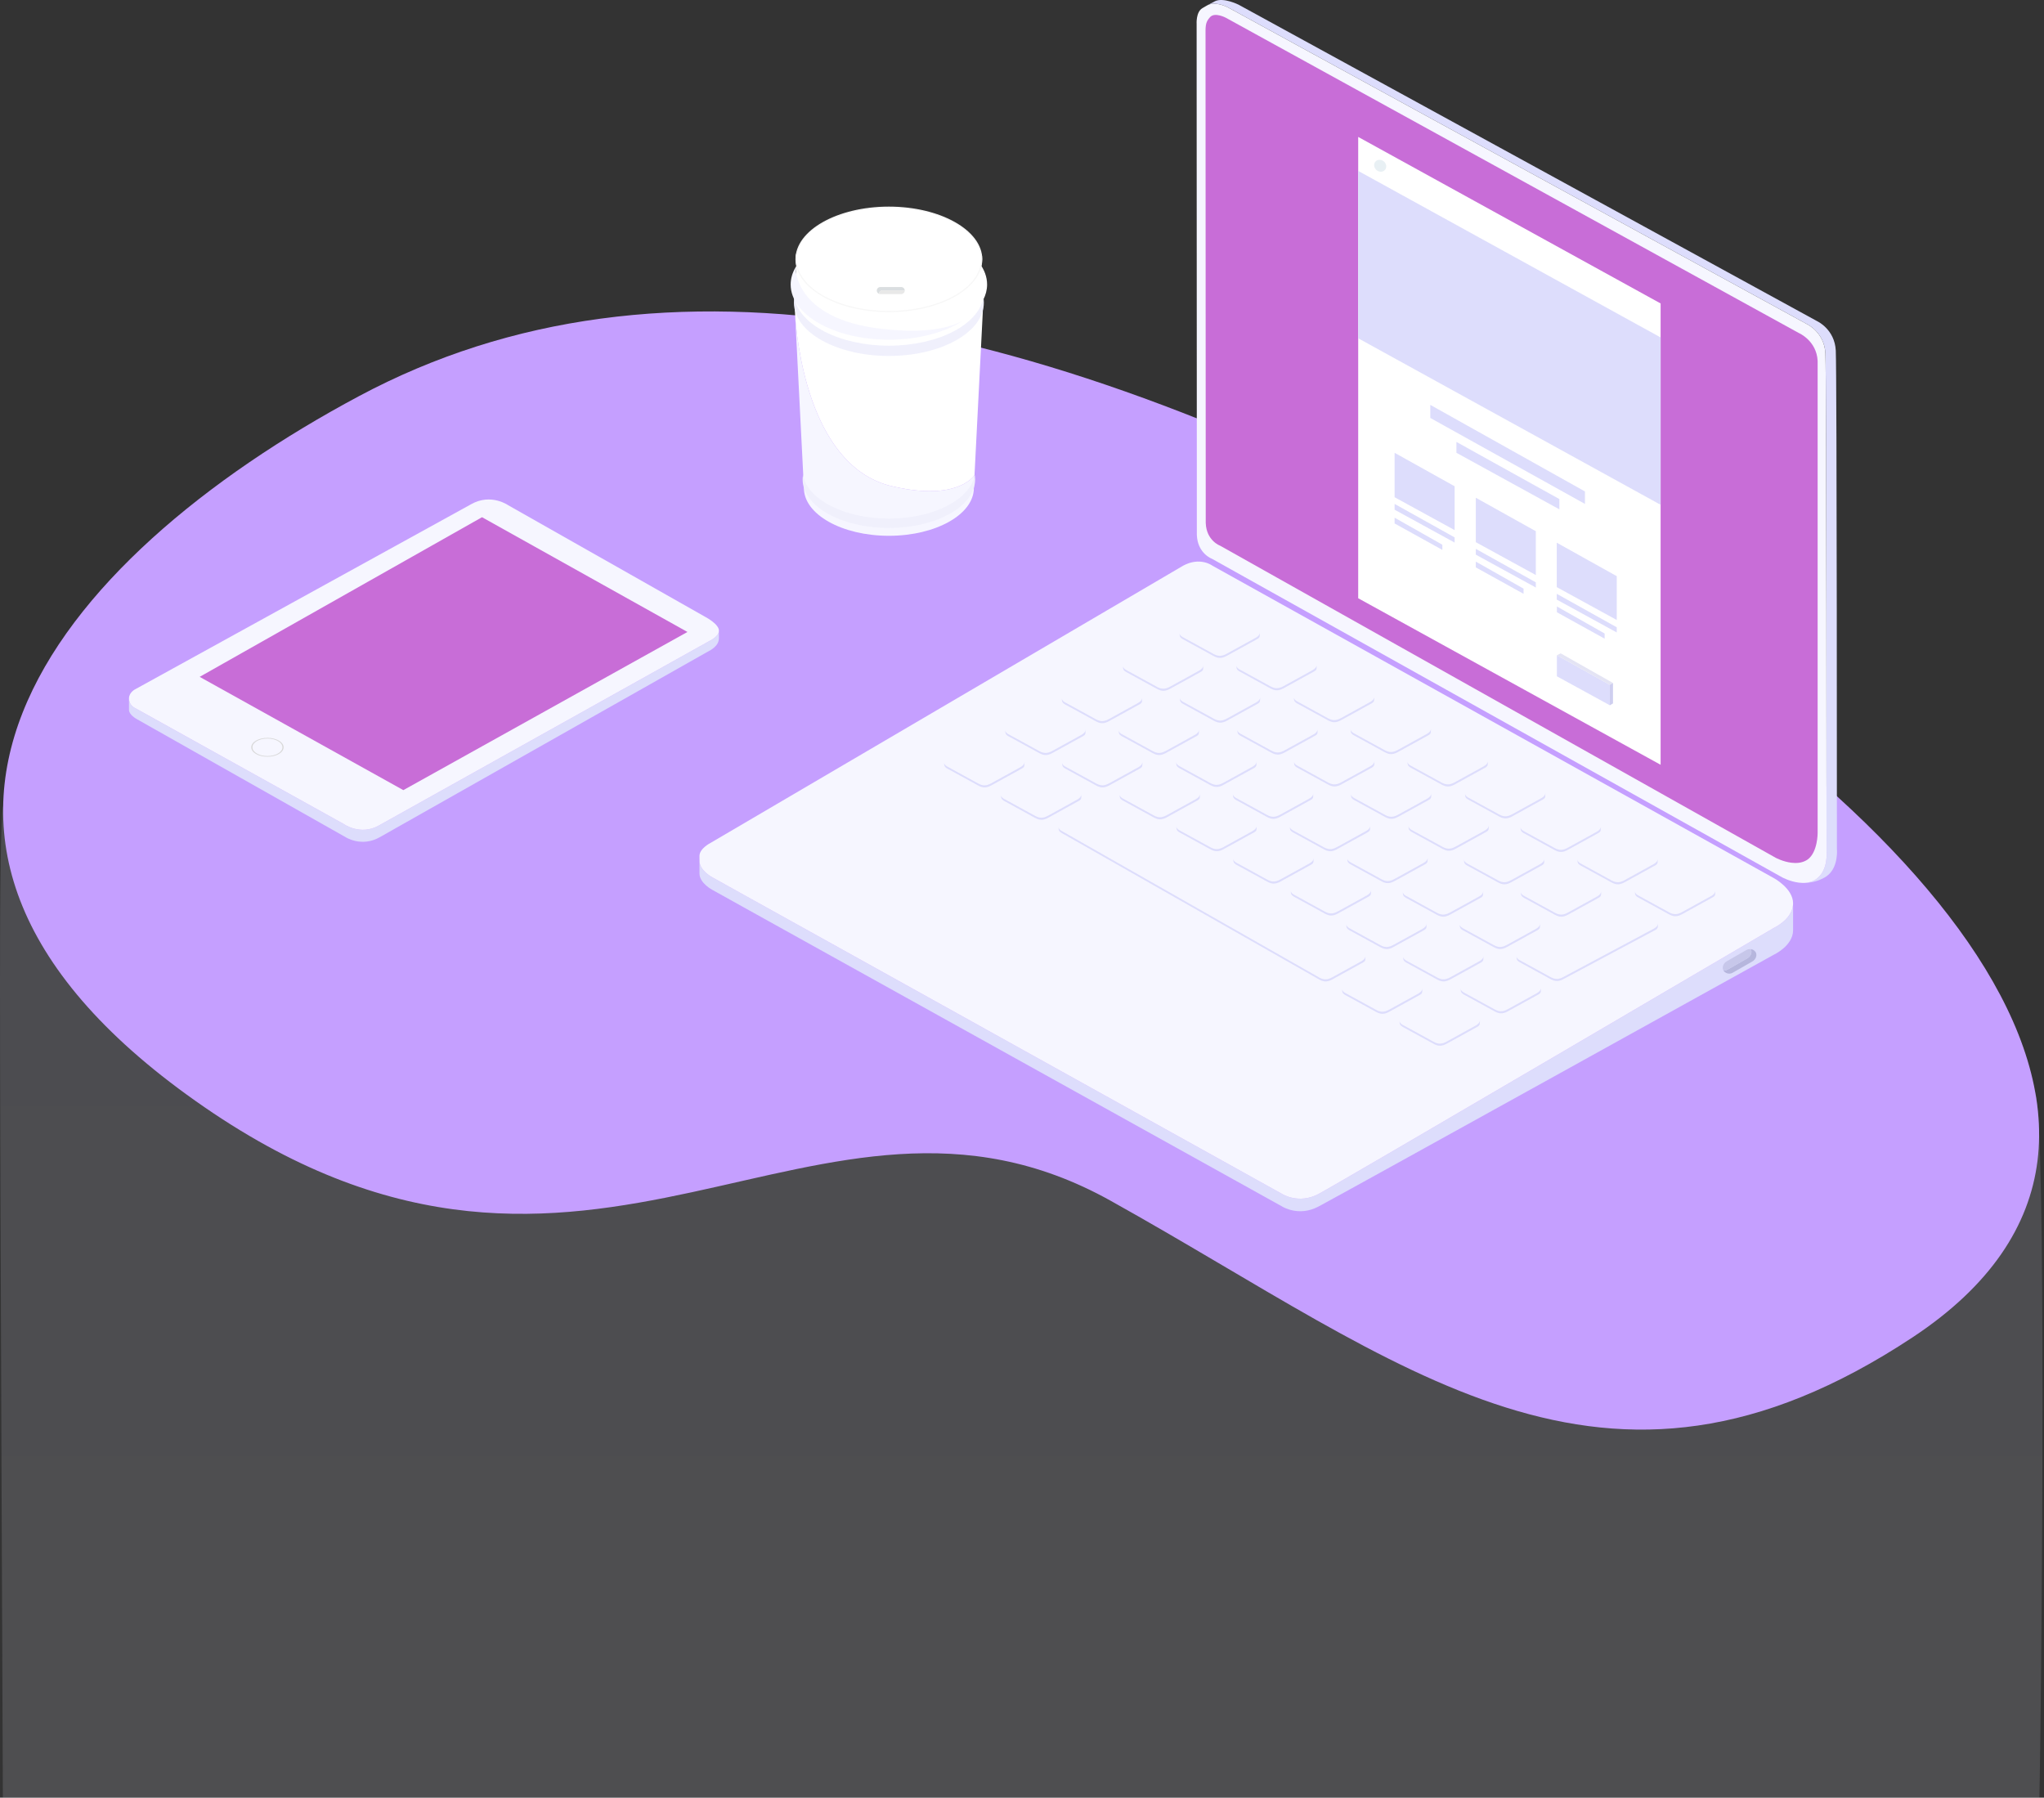 <svg width="705" height="620" xmlns="http://www.w3.org/2000/svg">
 <rect width="100%" height="100%" fill="#333333" stroke="none"/>
 <defs>
  <linearGradient y2="0" x2="0.95" y1="0.9" x1="0.95" id="paint0_linear">
   <stop stop-color="white"/>
   <stop stop-color="#DDDDFF" offset="1"/>
  </linearGradient>
 </defs>
 <g>
  <title>Layer 1</title>
  <path id="svg_1" fill="url(#paint0_linear)" d="m1.075,278.095c-0.796,2.681 -1.068,27.695 -1.075,60.465l0,2.591c0.014,67.459 1.097,294.299 1.076,299.918c-0.127,33.347 19.712,68.353 69.48,102.585c72.924,50.163 127.043,30.372 179.536,18.447c43.621,-9.908 84.737,-19.817 130.908,5.899c101.734,56.664 171.729,-3.169 278.732,-73.926c28.455,-18.817 41.879,-41.079 43.434,-65.137c0.406,-6.265 1.307,-79.435 1.315,-145.36l0,-1.881c-0.006,-52.141 -0.582,-99.289 -2.417,-104.528c-20.366,-58.141 -99.462,-48.075 -190.809,-97.041c-98.309,-52.698 -187.225,-83.17 -266.122,-83.165c-43.502,0.002 -83.969,9.268 -121.262,29.183c-55.905,29.853 -109.059,5.706 -122.796,51.95z" clip-rule="evenodd" fill-rule="evenodd" opacity="0.14"/>
  <path id="svg_2" fill="#C59FFF" d="m659.732,461.199c-107.002,70.757 -174.995,9.558 -276.729,-47.106c-101.734,-56.664 -178.924,59.634 -312.448,-32.213c-133.525,-91.847 -51.612,-189.252 53.316,-245.284c104.928,-56.033 234.87,-27.772 387.384,53.982c149.933,80.369 255.48,199.864 148.477,270.621z" clip-rule="evenodd" fill-rule="evenodd"/>
  <path id="svg_3" fill="#DDDDFC" d="m241.283,297.197c0.202,3.188 4.452,5.413 4.452,5.413l196.579,109.224c0,0 5.62,3.56 12.39,0c7.27,-3.821 157.111,-91.8 157.111,-91.8c0,0 6.18,-2.837 6.616,-7.906c0.012,0.217 0.026,0.433 0.026,0.665l0,8.01c0,5.421 -6.642,8.467 -6.642,8.467c0,0 -149.841,83.067 -157.111,86.889c-6.77,3.56 -12.39,0 -12.39,0l-196.579,-109.224c0,0 -4.471,-2.332 -4.471,-5.645l0,-3.085c0.004,-0.078 0.007,-0.94 0.012,-1.551c0.003,0.29 0.006,0.517 0.007,0.543z" clip-rule="evenodd" fill-rule="evenodd"/>
  <path id="svg_4" fill="#F6F6FF" d="m245.096,290.705l162.986,-95.604c5.876,-3.191 10.091,0 10.091,0l193.642,107.752c0,0 6.641,3.558 6.641,8.713c0,0.191 -0.01,0.377 -0.026,0.562c-0.435,5.068 -6.615,7.906 -6.615,7.906c0,0 -149.841,87.978 -157.111,91.801c-6.77,3.559 -12.39,0 -12.39,0l-196.58,-109.225c0,0 -4.248,-2.225 -4.451,-5.414c-0.001,-0.025 -0.004,-0.252 -0.007,-0.542c-0.005,-0.579 -0.012,-1.419 -0.012,-1.471c0,-2.556 3.832,-4.478 3.832,-4.478z" clip-rule="evenodd" fill-rule="evenodd"/>
  <path id="svg_5" fill="#DDDDFC" d="m625.936,303.515c0.169,-0.099 0.33,-0.204 0.486,-0.314c4.274,-2.999 3.572,-9.546 3.572,-9.546c0,0 0.006,-163.809 -0.39,-171.762c-0.369,-7.406 -6.461,-10.159 -6.461,-10.159l-199.505,-109.126c0,0 -4.191,-2.323 -7.127,-0.827c-0.024,0.013 -0.227,0.128 -0.487,0.277c-0.141,0.082 -0.3,0.173 -0.458,0.263c0,0 0.001,0 0.001,-0.001c0.81,-0.516 2.418,-1.292 2.936,-1.589c0.258,-0.149 0.462,-0.265 0.485,-0.277c2.937,-1.496 8.229,1.17 8.229,1.17l199.505,109.127c0,0 6.091,2.752 6.46,10.159c0.397,7.953 0.39,171.761 0.39,171.761c0,0 0.703,6.547 -3.572,9.546c-0.155,0.11 -0.315,0.215 -0.485,0.314c-4.577,2.688 -9.057,1.888 -9.057,1.888l-0.001,0c1.814,0.223 3.787,0.09 5.479,-0.905z" clip-rule="evenodd" fill-rule="evenodd"/>
  <path id="svg_6" fill="#F6F6FF" d="m414.711,2.817c0.035,-0.02 0.438,-0.254 0.855,-0.495c0.158,-0.091 0.316,-0.182 0.458,-0.263c0.26,-0.149 0.462,-0.265 0.486,-0.277c2.937,-1.496 7.129,0.827 7.129,0.827l199.504,109.125c0,0 6.092,2.753 6.46,10.159c0.398,7.953 0.39,171.762 0.39,171.762c0,0 0.704,6.547 -3.571,9.546c-0.156,0.109 -0.317,0.215 -0.486,0.315c-1.692,0.994 -3.665,1.127 -5.478,0.904c-3.093,-0.382 -5.723,-1.807 -5.723,-1.807l-196.665,-109.871c0,0 -5.033,-1.792 -5.261,-8.274l-0.076,-176.175c0,0 -0.291,-4.144 1.978,-5.476z" clip-rule="evenodd" fill-rule="evenodd"/>
  <path id="svg_7" fill="#DDDDFC" d="m563.872,307.527l-0.032,-0.238c0.004,0.08 0.015,0.158 0.032,0.238z" clip-rule="evenodd" fill-rule="evenodd"/>
  <path id="svg_8" fill="#DDDDFC" d="m563.838,307.276l0.002,0.013c0,-0.004 0,-0.009 0,-0.013l-0.002,0z" clip-rule="evenodd" fill-rule="evenodd"/>
  <path id="svg_9" fill="#DDDDFC" d="m590.246,309.011l-10.048,5.539c-1.816,1.001 -2.993,0.906 -4.497,0.12l-10.815,-5.927c-0.611,-0.363 -0.918,-0.786 -1.014,-1.216l0.115,0.853c0.076,0.437 0.464,0.801 0.942,1.083l10.816,5.928c1.503,0.786 2.68,0.882 4.495,-0.119l10.049,-5.54c0.62,-0.341 1.212,-0.581 1.273,-1.266l0.081,-1.256l-0.005,0c-0.031,0.689 -0.532,1.327 -1.392,1.801z" clip-rule="evenodd" fill-rule="evenodd"/>
  <path id="svg_10" fill="#DDDDFC" d="m544.036,296.521l-0.032,-0.238c0.004,0.079 0.015,0.159 0.032,0.238z" clip-rule="evenodd" fill-rule="evenodd"/>
  <path id="svg_11" fill="#DDDDFC" d="m544.002,296.27l0.002,0.013l0,-0.013l-0.002,0z" clip-rule="evenodd" fill-rule="evenodd"/>
  <path id="svg_12" fill="#DDDDFC" d="m570.409,298.006l-10.047,5.539c-1.815,1 -2.993,0.904 -4.497,0.118l-10.815,-5.927c-0.611,-0.361 -0.917,-0.784 -1.014,-1.215l0.116,0.854c0.076,0.436 0.462,0.799 0.941,1.083l10.817,5.928c1.502,0.785 2.679,0.881 4.494,-0.12l10.05,-5.539c0.618,-0.342 1.212,-0.582 1.271,-1.267l0.082,-1.256l-0.005,0.001c-0.031,0.688 -0.532,1.326 -1.393,1.801z" clip-rule="evenodd" fill-rule="evenodd"/>
  <path id="svg_13" fill="#DDDDFC" d="m550.79,286.84l-10.048,5.54c-1.815,1 -2.993,0.904 -4.497,0.119l-10.815,-5.928c-0.611,-0.36 -0.918,-0.785 -1.014,-1.217l0.115,0.856c0.076,0.436 0.464,0.799 0.942,1.082l10.815,5.928c1.504,0.786 2.681,0.881 4.496,-0.119l10.049,-5.54c0.619,-0.341 1.211,-0.581 1.272,-1.266l0.082,-1.256l-0.005,0c-0.031,0.688 -0.532,1.327 -1.392,1.801z" clip-rule="evenodd" fill-rule="evenodd"/>
  <path id="svg_14" fill="#DDDDFC" d="m505.277,273.785l-0.032,-0.238c0.004,0.08 0.015,0.158 0.032,0.238z" clip-rule="evenodd" fill-rule="evenodd"/>
  <path id="svg_15" fill="#DDDDFC" d="m505.243,273.534l0.002,0.013l0,-0.013l-0.002,0z" clip-rule="evenodd" fill-rule="evenodd"/>
  <path id="svg_16" fill="#DDDDFC" d="m531.651,275.269l-10.048,5.539c-1.816,1.001 -2.993,0.905 -4.496,0.12l-10.816,-5.927c-0.611,-0.363 -0.918,-0.786 -1.014,-1.217l0.115,0.854c0.076,0.437 0.464,0.8 0.942,1.083l10.816,5.927c1.503,0.786 2.68,0.882 4.496,-0.118l10.048,-5.539c0.619,-0.342 1.212,-0.583 1.273,-1.267l0.081,-1.256l-0.006,0c-0.03,0.689 -0.531,1.327 -1.391,1.801z" clip-rule="evenodd" fill-rule="evenodd"/>
  <path id="svg_17" fill="#DDDDFC" d="m485.441,262.779l-0.033,-0.238c0.005,0.079 0.016,0.158 0.033,0.238z" clip-rule="evenodd" fill-rule="evenodd"/>
  <path id="svg_18" fill="#DDDDFC" d="m485.407,262.528l0.002,0.013l0,-0.013l-0.002,0z" clip-rule="evenodd" fill-rule="evenodd"/>
  <path id="svg_19" fill="#DDDDFC" d="m511.815,264.264l-10.048,5.539c-1.815,1 -2.992,0.905 -4.496,0.119l-10.816,-5.928c-0.612,-0.36 -0.918,-0.784 -1.014,-1.215l0.115,0.854c0.076,0.436 0.463,0.8 0.943,1.083l10.815,5.928c1.504,0.785 2.68,0.881 4.495,-0.12l10.049,-5.539c0.619,-0.342 1.213,-0.581 1.272,-1.268l0.081,-1.255l-0.004,0.001c-0.03,0.688 -0.531,1.326 -1.392,1.801z" clip-rule="evenodd" fill-rule="evenodd"/>
  <path id="svg_20" fill="#DDDDFC" d="m492.194,253.098l-10.048,5.539c-1.814,1.001 -2.992,0.905 -4.496,0.119l-10.816,-5.928c-0.61,-0.36 -0.918,-0.785 -1.013,-1.216l0.115,0.856c0.076,0.436 0.464,0.799 0.942,1.082l10.815,5.927c1.504,0.786 2.681,0.882 4.496,-0.118l10.049,-5.54c0.62,-0.341 1.211,-0.582 1.272,-1.266l0.081,-1.256l-0.005,0c-0.03,0.688 -0.531,1.326 -1.392,1.801z" clip-rule="evenodd" fill-rule="evenodd"/>
  <path id="svg_21" fill="#DDDDFC" d="m446.216,240.361l0.001,0.012c0,-0.005 0.001,-0.008 0,-0.012l-0.001,0z" clip-rule="evenodd" fill-rule="evenodd"/>
  <path id="svg_22" fill="#DDDDFC" d="m472.623,242.096l-10.048,5.538c-1.815,1.001 -2.992,0.905 -4.497,0.12l-10.815,-5.927c-0.61,-0.362 -0.917,-0.786 -1.013,-1.217l0.115,0.855c0.074,0.436 0.463,0.799 0.942,1.083l10.815,5.926c1.503,0.787 2.681,0.883 4.496,-0.118l10.048,-5.539c0.62,-0.342 1.211,-0.583 1.272,-1.268l0.083,-1.255l-0.005,0c-0.031,0.689 -0.533,1.327 -1.393,1.802z" clip-rule="evenodd" fill-rule="evenodd"/>
  <path id="svg_23" fill="#DDDDFC" d="m426.414,229.605l-0.033,-0.238c0.005,0.079 0.016,0.158 0.033,0.238z" clip-rule="evenodd" fill-rule="evenodd"/>
  <path id="svg_24" fill="#DDDDFC" d="m426.38,229.354l0.001,0.013l0,-0.013l-0.001,0z" clip-rule="evenodd" fill-rule="evenodd"/>
  <path id="svg_25" fill="#DDDDFC" d="m452.787,231.09l-10.047,5.539c-1.815,1.001 -2.994,0.904 -4.497,0.118l-10.816,-5.927c-0.61,-0.361 -0.917,-0.785 -1.013,-1.215l0.115,0.854c0.076,0.437 0.463,0.799 0.942,1.083l10.816,5.927c1.503,0.785 2.68,0.882 4.495,-0.119l10.049,-5.54c0.619,-0.34 1.211,-0.581 1.272,-1.266l0.081,-1.256l-0.004,0.001c-0.031,0.688 -0.532,1.326 -1.393,1.801z" clip-rule="evenodd" fill-rule="evenodd"/>
  <path id="svg_26" fill="#DDDDFC" d="m433.168,219.924l-10.049,5.539c-1.814,1.001 -2.992,0.905 -4.497,0.119l-10.816,-5.927c-0.61,-0.361 -0.916,-0.786 -1.012,-1.216l0.115,0.855c0.075,0.436 0.464,0.799 0.941,1.082l10.816,5.927c1.502,0.787 2.681,0.882 4.496,-0.119l10.047,-5.539c0.62,-0.341 1.213,-0.582 1.273,-1.266l0.081,-1.256l-0.003,0c-0.031,0.688 -0.532,1.327 -1.392,1.801z" clip-rule="evenodd" fill-rule="evenodd"/>
  <path id="svg_27" fill="#DDDDFC" d="m544.358,318.692l-0.032,-0.238c0.005,0.081 0.015,0.159 0.032,0.238z" clip-rule="evenodd" fill-rule="evenodd"/>
  <path id="svg_28" fill="#DDDDFC" d="m544.325,318.442l0.001,0.013c0,-0.005 0.001,-0.009 0,-0.013l-0.001,0z" clip-rule="evenodd" fill-rule="evenodd"/>
  <path id="svg_29" fill="#DDDDFC" d="m524.522,307.687l-0.032,-0.238c0.005,0.079 0.016,0.158 0.032,0.238z" clip-rule="evenodd" fill-rule="evenodd"/>
  <path id="svg_30" fill="#DDDDFC" d="m524.488,307.436l0.002,0.013c0.001,-0.004 0,-0.009 0,-0.013l-0.002,0z" clip-rule="evenodd" fill-rule="evenodd"/>
  <path id="svg_31" fill="#DDDDFC" d="m550.896,309.171l-10.047,5.539c-1.815,1.002 -2.993,0.905 -4.497,0.119l-10.816,-5.927c-0.61,-0.361 -0.917,-0.785 -1.014,-1.215l0.116,0.854c0.076,0.437 0.462,0.799 0.942,1.082l10.816,5.928c1.502,0.785 2.68,0.882 4.495,-0.119l10.049,-5.54c0.619,-0.342 1.211,-0.581 1.272,-1.267l0.081,-1.255l-0.004,0c-0.03,0.689 -0.532,1.327 -1.393,1.801z" clip-rule="evenodd" fill-rule="evenodd"/>
  <path id="svg_32" fill="#DDDDFC" d="m531.276,298.006l-10.048,5.539c-1.815,1 -2.993,0.905 -4.496,0.119l-10.817,-5.928c-0.61,-0.36 -0.916,-0.785 -1.013,-1.216l0.115,0.855c0.075,0.436 0.463,0.799 0.942,1.082l10.815,5.928c1.504,0.787 2.683,0.882 4.497,-0.119l10.048,-5.539c0.619,-0.342 1.213,-0.582 1.273,-1.267l0.081,-1.255l-0.005,0c-0.031,0.687 -0.532,1.326 -1.392,1.801z" clip-rule="evenodd" fill-rule="evenodd"/>
  <path id="svg_33" fill="#DDDDFC" d="m485.764,284.95l-0.033,-0.237c0.004,0.08 0.015,0.158 0.033,0.237z" clip-rule="evenodd" fill-rule="evenodd"/>
  <path id="svg_34" fill="#DDDDFC" d="m485.73,284.7l0.001,0.013c0,-0.005 0.001,-0.009 0,-0.013l-0.001,0z" clip-rule="evenodd" fill-rule="evenodd"/>
  <path id="svg_35" fill="#DDDDFC" d="m512.137,286.435l-10.048,5.538c-1.815,1.001 -2.992,0.906 -4.496,0.121l-10.816,-5.928c-0.61,-0.363 -0.918,-0.785 -1.013,-1.216l0.115,0.853c0.075,0.437 0.463,0.801 0.941,1.084l10.816,5.928c1.502,0.786 2.681,0.881 4.496,-0.119l10.049,-5.54c0.619,-0.342 1.211,-0.582 1.272,-1.267l0.081,-1.255l-0.004,0c-0.031,0.688 -0.532,1.326 -1.393,1.801z" clip-rule="evenodd" fill-rule="evenodd"/>
  <path id="svg_36" fill="#DDDDFC" d="m465.927,273.945l-0.032,-0.238c0.005,0.079 0.016,0.158 0.032,0.238z" clip-rule="evenodd" fill-rule="evenodd"/>
  <path id="svg_37" fill="#DDDDFC" d="m465.893,273.694l0.002,0.013c0.001,-0.005 0,-0.009 0,-0.013l-0.002,0z" clip-rule="evenodd" fill-rule="evenodd"/>
  <path id="svg_38" fill="#DDDDFC" d="m492.301,275.429l-10.048,5.54c-1.814,1 -2.992,0.904 -4.495,0.118l-10.817,-5.928c-0.61,-0.361 -0.917,-0.784 -1.014,-1.215l0.116,0.854c0.076,0.437 0.462,0.8 0.942,1.083l10.816,5.928c1.502,0.785 2.68,0.882 4.495,-0.119l10.049,-5.54c0.619,-0.341 1.211,-0.581 1.271,-1.267l0.082,-1.255l-0.005,0c-0.03,0.688 -0.531,1.327 -1.392,1.801z" clip-rule="evenodd" fill-rule="evenodd"/>
  <path id="svg_39" fill="#DDDDFC" d="m472.681,264.264l-10.047,5.539c-1.816,1 -2.994,0.905 -4.497,0.119l-10.817,-5.927c-0.61,-0.361 -0.916,-0.786 -1.013,-1.217l0.116,0.856c0.074,0.435 0.464,0.799 0.941,1.081l10.816,5.928c1.503,0.786 2.681,0.882 4.496,-0.119l10.048,-5.539c0.619,-0.342 1.213,-0.582 1.272,-1.267l0.082,-1.255l-0.005,0c-0.031,0.687 -0.532,1.326 -1.392,1.801z" clip-rule="evenodd" fill-rule="evenodd"/>
  <path id="svg_40" fill="#DDDDFC" d="m426.736,251.776l-0.032,-0.237c0.005,0.079 0.015,0.158 0.032,0.237z" clip-rule="evenodd" fill-rule="evenodd"/>
  <path id="svg_41" fill="#DDDDFC" d="m426.702,251.526l0.002,0.013c0,-0.005 0,-0.009 0,-0.013l-0.002,0z" clip-rule="evenodd" fill-rule="evenodd"/>
  <path id="svg_42" fill="#DDDDFC" d="m453.109,253.261l-10.047,5.538c-1.815,1.002 -2.993,0.905 -4.496,0.121l-10.817,-5.928c-0.61,-0.362 -0.917,-0.785 -1.013,-1.216l0.115,0.854c0.076,0.437 0.464,0.8 0.941,1.083l10.817,5.928c1.502,0.786 2.681,0.881 4.495,-0.12l10.049,-5.539c0.619,-0.342 1.211,-0.582 1.273,-1.267l0.081,-1.255l-0.005,0c-0.03,0.687 -0.532,1.326 -1.393,1.801z" clip-rule="evenodd" fill-rule="evenodd"/>
  <path id="svg_43" fill="#DDDDFC" d="m406.9,240.77l-0.032,-0.237c0.004,0.079 0.016,0.159 0.032,0.237z" clip-rule="evenodd" fill-rule="evenodd"/>
  <path id="svg_44" fill="#DDDDFC" d="m406.866,240.52l0.002,0.013l0,-0.013l-0.002,0z" clip-rule="evenodd" fill-rule="evenodd"/>
  <path id="svg_45" fill="#DDDDFC" d="m433.273,242.256l-10.047,5.539c-1.815,1 -2.992,0.904 -4.496,0.118l-10.816,-5.928c-0.61,-0.36 -0.917,-0.784 -1.014,-1.215l0.115,0.855c0.077,0.436 0.463,0.798 0.943,1.082l10.816,5.928c1.502,0.785 2.68,0.882 4.495,-0.119l10.049,-5.539c0.619,-0.342 1.211,-0.582 1.271,-1.268l0.082,-1.256l-0.005,0.001c-0.031,0.688 -0.532,1.327 -1.393,1.802z" clip-rule="evenodd" fill-rule="evenodd"/>
  <path id="svg_46" fill="#DDDDFC" d="m523.275,329.858l-0.032,-0.238c0.003,0.079 0.015,0.158 0.032,0.238z" clip-rule="evenodd" fill-rule="evenodd"/>
  <path id="svg_47" fill="#DDDDFC" d="m523.241,329.607l0.002,0.014c-0.001,-0.005 0.001,-0.009 -0.001,-0.014l-0.001,0z" clip-rule="evenodd" fill-rule="evenodd"/>
  <path id="svg_48" fill="#DDDDFC" d="m503.439,318.852l-0.032,-0.237c0.004,0.078 0.016,0.158 0.032,0.237z" clip-rule="evenodd" fill-rule="evenodd"/>
  <path id="svg_49" fill="#DDDDFC" d="m503.405,318.601l0.002,0.014l0,-0.014l-0.002,0z" clip-rule="evenodd" fill-rule="evenodd"/>
  <path id="svg_50" fill="#DDDDFC" d="m529.813,320.337l-10.048,5.539c-1.815,1 -2.993,0.904 -4.496,0.118l-10.817,-5.927c-0.61,-0.361 -0.917,-0.784 -1.013,-1.215l0.115,0.854c0.076,0.436 0.463,0.799 0.943,1.083l10.816,5.928c1.502,0.785 2.679,0.881 4.495,-0.12l10.048,-5.539c0.619,-0.342 1.212,-0.582 1.273,-1.267l0.081,-1.256l-0.005,0.001c-0.031,0.688 -0.532,1.326 -1.392,1.801z" clip-rule="evenodd" fill-rule="evenodd"/>
  <path id="svg_51" fill="#DDDDFC" d="m510.193,309.171l-10.049,5.539c-1.814,1.002 -2.991,0.905 -4.496,0.12l-10.816,-5.928c-0.611,-0.361 -0.917,-0.785 -1.013,-1.216l0.115,0.855c0.076,0.436 0.464,0.799 0.941,1.082l10.817,5.928c1.502,0.786 2.68,0.882 4.496,-0.119l10.048,-5.54c0.619,-0.341 1.212,-0.581 1.271,-1.266l0.081,-1.256l-0.002,0c-0.032,0.688 -0.533,1.327 -1.393,1.801z" clip-rule="evenodd" fill-rule="evenodd"/>
  <path id="svg_52" fill="#DDDDFC" d="m464.68,296.116l-0.032,-0.238c0.003,0.08 0.015,0.158 0.032,0.238z" clip-rule="evenodd" fill-rule="evenodd"/>
  <path id="svg_53" fill="#DDDDFC" d="m464.646,295.865l0.002,0.014c-0.001,-0.006 0.001,-0.009 -0.001,-0.014l-0.001,0z" clip-rule="evenodd" fill-rule="evenodd"/>
  <path id="svg_54" fill="#DDDDFC" d="m491.053,297.6l-10.047,5.539c-1.816,1.001 -2.993,0.905 -4.497,0.12l-10.816,-5.927c-0.609,-0.363 -0.917,-0.786 -1.013,-1.216l0.115,0.853c0.075,0.437 0.463,0.8 0.943,1.084l10.814,5.927c1.503,0.785 2.682,0.882 4.497,-0.119l10.047,-5.539c0.62,-0.342 1.213,-0.582 1.274,-1.267l0.081,-1.255l-0.005,0c-0.031,0.688 -0.533,1.326 -1.393,1.8z" clip-rule="evenodd" fill-rule="evenodd"/>
  <path id="svg_55" fill="#DDDDFC" d="m444.844,285.11l-0.032,-0.238c0.004,0.079 0.015,0.159 0.032,0.238z" clip-rule="evenodd" fill-rule="evenodd"/>
  <path id="svg_56" fill="#DDDDFC" d="m444.81,284.859l0.002,0.014l0,-0.014l-0.002,0z" clip-rule="evenodd" fill-rule="evenodd"/>
  <path id="svg_57" fill="#DDDDFC" d="m471.218,286.595l-10.047,5.539c-1.816,1 -2.994,0.904 -4.497,0.118l-10.817,-5.927c-0.61,-0.361 -0.917,-0.784 -1.013,-1.215l0.116,0.854c0.075,0.436 0.462,0.799 0.942,1.083l10.816,5.928c1.502,0.785 2.679,0.881 4.495,-0.12l10.048,-5.539c0.619,-0.342 1.212,-0.582 1.273,-1.267l0.081,-1.256l-0.005,0.001c-0.031,0.688 -0.532,1.326 -1.392,1.801z" clip-rule="evenodd" fill-rule="evenodd"/>
  <path id="svg_58" fill="#DDDDFC" d="m451.598,275.429l-10.049,5.54c-1.814,1 -2.992,0.904 -4.496,0.118l-10.816,-5.927c-0.61,-0.361 -0.918,-0.786 -1.013,-1.216l0.115,0.854c0.075,0.437 0.463,0.8 0.941,1.083l10.816,5.927c1.503,0.787 2.681,0.882 4.497,-0.118l10.047,-5.54c0.62,-0.341 1.213,-0.582 1.273,-1.266l0.08,-1.256l-0.003,0c-0.031,0.688 -0.532,1.327 -1.392,1.801z" clip-rule="evenodd" fill-rule="evenodd"/>
  <path id="svg_59" fill="#DDDDFC" d="m405.653,262.942l-0.033,-0.238c0.004,0.08 0.016,0.158 0.033,0.238z" clip-rule="evenodd" fill-rule="evenodd"/>
  <path id="svg_60" fill="#DDDDFC" d="m405.619,262.691l0.001,0.013c0,-0.005 0.001,-0.008 0,-0.013l-0.001,0z" clip-rule="evenodd" fill-rule="evenodd"/>
  <path id="svg_61" fill="#DDDDFC" d="m432.026,264.426l-10.048,5.539c-1.815,1.002 -2.992,0.905 -4.496,0.12l-10.816,-5.928c-0.609,-0.362 -0.918,-0.785 -1.013,-1.215l0.115,0.853c0.075,0.438 0.463,0.801 0.941,1.084l10.816,5.927c1.503,0.785 2.682,0.882 4.496,-0.119l10.048,-5.539c0.62,-0.342 1.212,-0.582 1.273,-1.267l0.081,-1.256l-0.004,0c-0.031,0.689 -0.533,1.327 -1.393,1.801z" clip-rule="evenodd" fill-rule="evenodd"/>
  <path id="svg_62" fill="#DDDDFC" d="m385.817,251.937l-0.032,-0.239c0.004,0.079 0.015,0.159 0.032,0.239z" clip-rule="evenodd" fill-rule="evenodd"/>
  <path id="svg_63" fill="#DDDDFC" d="m385.783,251.685l0.002,0.014l0,-0.014l-0.002,0z" clip-rule="evenodd" fill-rule="evenodd"/>
  <path id="svg_64" fill="#DDDDFC" d="m412.19,253.421l-10.047,5.539c-1.815,1.001 -2.993,0.905 -4.496,0.118l-10.817,-5.927c-0.61,-0.36 -0.918,-0.784 -1.013,-1.214l0.115,0.853c0.075,0.437 0.463,0.8 0.942,1.082l10.815,5.929c1.503,0.785 2.681,0.881 4.497,-0.12l10.048,-5.539c0.619,-0.342 1.212,-0.581 1.271,-1.266l0.081,-1.256l-0.003,0c-0.031,0.688 -0.533,1.326 -1.393,1.801z" clip-rule="evenodd" fill-rule="evenodd"/>
  <path id="svg_65" fill="#DDDDFC" d="m413.653,231.267l-10.046,5.539c-1.816,1.001 -2.993,0.904 -4.497,0.118l-10.816,-5.927c-0.61,-0.361 -0.917,-0.784 -1.014,-1.215l0.115,0.854c0.077,0.437 0.463,0.799 0.943,1.082l10.816,5.929c1.502,0.785 2.679,0.881 4.495,-0.12l10.049,-5.539c0.619,-0.342 1.212,-0.582 1.271,-1.267l0.082,-1.256l-0.005,0.001c-0.031,0.687 -0.532,1.326 -1.393,1.801z" clip-rule="evenodd" fill-rule="evenodd"/>
  <path id="svg_66" fill="#DDDDFC" d="m392.57,242.432l-10.047,5.54c-1.815,1 -2.993,0.904 -4.496,0.118l-10.816,-5.928c-0.611,-0.36 -0.919,-0.784 -1.014,-1.214l0.115,0.853c0.075,0.437 0.463,0.8 0.943,1.084l10.815,5.927c1.503,0.785 2.68,0.882 4.496,-0.119l10.048,-5.54c0.62,-0.342 1.212,-0.581 1.271,-1.267l0.081,-1.255l-0.003,0.001c-0.031,0.687 -0.532,1.325 -1.393,1.8z" clip-rule="evenodd" fill-rule="evenodd"/>
  <path id="svg_67" fill="#DDDDFC" d="m570.481,320.256l-31.132,16.639c-1.815,1 -2.992,0.905 -4.495,0.119l-10.816,-5.928c-0.612,-0.36 -0.917,-0.785 -1.014,-1.216l0.115,0.855c0.075,0.436 0.465,0.799 0.942,1.082l10.817,5.928c1.502,0.786 2.68,0.882 4.496,-0.119l31.13,-16.639c0.619,-0.341 1.213,-0.582 1.273,-1.267l0.082,-1.255l-0.006,0c-0.031,0.688 -0.532,1.326 -1.392,1.801z" clip-rule="evenodd" fill-rule="evenodd"/>
  <path id="svg_68" fill="#DDDDFC" d="m503.762,341.023l-0.033,-0.237c0.004,0.08 0.015,0.158 0.033,0.237z" clip-rule="evenodd" fill-rule="evenodd"/>
  <path id="svg_69" fill="#DDDDFC" d="m503.728,340.773l0.001,0.013c0,-0.005 0.001,-0.009 0,-0.013l-0.001,0z" clip-rule="evenodd" fill-rule="evenodd"/>
  <path id="svg_70" fill="#DDDDFC" d="m530.135,342.508l-10.048,5.539c-1.815,1 -2.992,0.905 -4.495,0.12l-10.817,-5.927c-0.61,-0.363 -0.918,-0.786 -1.013,-1.217l0.114,0.854c0.076,0.436 0.464,0.8 0.941,1.084l10.817,5.926c1.503,0.786 2.681,0.882 4.496,-0.118l10.048,-5.539c0.62,-0.343 1.212,-0.583 1.273,-1.268l0.081,-1.254l-0.004,0c-0.032,0.687 -0.533,1.325 -1.393,1.8z" clip-rule="evenodd" fill-rule="evenodd"/>
  <path id="svg_71" fill="#DDDDFC" d="m483.926,330.018l-0.033,-0.238c0.004,0.079 0.016,0.158 0.033,0.238z" clip-rule="evenodd" fill-rule="evenodd"/>
  <path id="svg_72" fill="#DDDDFC" d="m483.892,329.767l0.001,0.013c0.002,-0.005 0,-0.009 0,-0.013l-0.001,0z" clip-rule="evenodd" fill-rule="evenodd"/>
  <path id="svg_73" fill="#DDDDFC" d="m510.298,331.503l-10.047,5.539c-1.815,1 -2.991,0.904 -4.496,0.118l-10.816,-5.927c-0.609,-0.361 -0.917,-0.785 -1.013,-1.215l0.114,0.853c0.077,0.437 0.464,0.8 0.943,1.084l10.816,5.927c1.503,0.786 2.679,0.882 4.495,-0.119l10.049,-5.539c0.619,-0.343 1.212,-0.582 1.272,-1.268l0.081,-1.255l-0.004,0.001c-0.031,0.688 -0.532,1.325 -1.394,1.801z" clip-rule="evenodd" fill-rule="evenodd"/>
  <path id="svg_74" fill="#DDDDFC" d="m490.679,320.337l-10.048,5.539c-1.815,1 -2.993,0.905 -4.496,0.119l-10.817,-5.927c-0.61,-0.361 -0.917,-0.786 -1.013,-1.216l0.115,0.854c0.076,0.436 0.464,0.799 0.942,1.082l10.816,5.928c1.502,0.787 2.68,0.881 4.496,-0.119l10.048,-5.539c0.619,-0.342 1.212,-0.582 1.273,-1.267l0.081,-1.255l-0.005,0c-0.03,0.688 -0.531,1.326 -1.392,1.801z" clip-rule="evenodd" fill-rule="evenodd"/>
  <path id="svg_75" fill="#DDDDFC" d="m445.166,307.281l-0.032,-0.238c0.004,0.081 0.015,0.159 0.032,0.238z" clip-rule="evenodd" fill-rule="evenodd"/>
  <path id="svg_76" fill="#DDDDFC" d="m445.133,307.031l0.001,0.013c0,-0.005 0.001,-0.009 0,-0.013l-0.001,0z" clip-rule="evenodd" fill-rule="evenodd"/>
  <path id="svg_77" fill="#DDDDFC" d="m471.54,308.766l-10.048,5.538c-1.815,1.001 -2.992,0.906 -4.496,0.121l-10.816,-5.927c-0.61,-0.363 -0.918,-0.786 -1.014,-1.217l0.116,0.854c0.075,0.436 0.463,0.8 0.942,1.084l10.815,5.926c1.503,0.786 2.681,0.882 4.496,-0.118l10.048,-5.54c0.619,-0.342 1.212,-0.582 1.273,-1.267l0.082,-1.254l-0.005,0c-0.032,0.687 -0.533,1.325 -1.393,1.8z" clip-rule="evenodd" fill-rule="evenodd"/>
  <path id="svg_78" fill="#DDDDFC" d="m425.331,296.276l-0.033,-0.238c0.004,0.079 0.016,0.158 0.033,0.238z" clip-rule="evenodd" fill-rule="evenodd"/>
  <path id="svg_79" fill="#DDDDFC" d="m425.297,296.025l0.001,0.013l0,-0.013l-0.001,0z" clip-rule="evenodd" fill-rule="evenodd"/>
  <path id="svg_80" fill="#DDDDFC" d="m451.703,297.76l-10.047,5.54c-1.815,1 -2.992,0.904 -4.496,0.118l-10.816,-5.927c-0.609,-0.361 -0.917,-0.785 -1.013,-1.215l0.114,0.853c0.076,0.437 0.464,0.8 0.942,1.084l10.817,5.927c1.502,0.786 2.679,0.882 4.495,-0.119l10.048,-5.54c0.619,-0.342 1.212,-0.581 1.273,-1.267l0.081,-1.255l-0.004,0.001c-0.032,0.688 -0.533,1.326 -1.394,1.8z" clip-rule="evenodd" fill-rule="evenodd"/>
  <path id="svg_81" fill="#DDDDFC" d="m432.084,286.595l-10.048,5.539c-1.815,1 -2.993,0.905 -4.496,0.119l-10.816,-5.927c-0.611,-0.361 -0.918,-0.786 -1.014,-1.217l0.116,0.855c0.075,0.436 0.463,0.799 0.941,1.082l10.816,5.928c1.503,0.787 2.681,0.881 4.496,-0.119l10.048,-5.539c0.619,-0.342 1.212,-0.582 1.273,-1.267l0.081,-1.255l-0.005,0c-0.031,0.687 -0.532,1.326 -1.392,1.801z" clip-rule="evenodd" fill-rule="evenodd"/>
  <path id="svg_82" fill="#DDDDFC" d="m386.14,274.107l-0.033,-0.237c0.004,0.08 0.014,0.158 0.033,0.237z" clip-rule="evenodd" fill-rule="evenodd"/>
  <path id="svg_83" fill="#DDDDFC" d="m386.105,273.857l0.002,0.013c-0.001,-0.005 0,-0.009 -0.001,-0.013l-0.001,0z" clip-rule="evenodd" fill-rule="evenodd"/>
  <path id="svg_84" fill="#DDDDFC" d="m412.513,275.592l-10.048,5.538c-1.816,1.001 -2.992,0.906 -4.497,0.121l-10.815,-5.927c-0.61,-0.363 -0.918,-0.786 -1.013,-1.217l0.113,0.854c0.077,0.436 0.465,0.8 0.942,1.084l10.817,5.926c1.503,0.786 2.68,0.882 4.496,-0.118l10.047,-5.539c0.62,-0.343 1.213,-0.583 1.274,-1.268l0.081,-1.254l-0.005,0c-0.031,0.687 -0.532,1.325 -1.392,1.8z" clip-rule="evenodd" fill-rule="evenodd"/>
  <path id="svg_85" fill="#DDDDFC" d="m366.303,263.102l-0.032,-0.238c0.004,0.079 0.015,0.157 0.032,0.238z" clip-rule="evenodd" fill-rule="evenodd"/>
  <path id="svg_86" fill="#DDDDFC" d="m366.268,262.851l0.003,0.013l0,-0.013l-0.003,0z" clip-rule="evenodd" fill-rule="evenodd"/>
  <path id="svg_87" fill="#DDDDFC" d="m392.676,264.587l-10.048,5.539c-1.815,1 -2.991,0.904 -4.495,0.118l-10.816,-5.928c-0.611,-0.36 -0.917,-0.784 -1.014,-1.215l0.115,0.855c0.077,0.436 0.464,0.799 0.943,1.082l10.816,5.928c1.502,0.785 2.679,0.882 4.494,-0.119l10.048,-5.54c0.62,-0.341 1.214,-0.582 1.274,-1.267l0.081,-1.256l-0.004,0c-0.032,0.689 -0.533,1.328 -1.394,1.803z" clip-rule="evenodd" fill-rule="evenodd"/>
  <path id="svg_88" fill="#DDDDFC" d="m373.056,253.421l-10.048,5.539c-1.815,1.001 -2.992,0.905 -4.497,0.119l-10.815,-5.927c-0.611,-0.361 -0.917,-0.786 -1.013,-1.217l0.115,0.856c0.076,0.435 0.464,0.799 0.942,1.081l10.815,5.928c1.503,0.786 2.681,0.882 4.497,-0.119l10.048,-5.539c0.619,-0.342 1.212,-0.582 1.271,-1.266l0.082,-1.256l-0.005,0c-0.03,0.687 -0.531,1.326 -1.392,1.801z" clip-rule="evenodd" fill-rule="evenodd"/>
  <path id="svg_89" fill="#DDDDFC" d="m482.685,352.188l-0.031,-0.238c0.004,0.081 0.014,0.159 0.031,0.238z" clip-rule="evenodd" fill-rule="evenodd"/>
  <path id="svg_90" fill="#DDDDFC" d="m482.652,351.938l0.002,0.013l0,-0.013l-0.002,0z" clip-rule="evenodd" fill-rule="evenodd"/>
  <path id="svg_91" fill="#DDDDFC" d="m509.059,353.673l-10.048,5.539c-1.815,1 -2.992,0.905 -4.495,0.12l-10.817,-5.927c-0.61,-0.363 -0.917,-0.786 -1.014,-1.217l0.116,0.854c0.076,0.436 0.464,0.8 0.941,1.084l10.817,5.926c1.502,0.786 2.68,0.882 4.494,-0.118l10.049,-5.539c0.62,-0.342 1.212,-0.583 1.273,-1.268l0.082,-1.254l-0.005,0c-0.032,0.687 -0.532,1.325 -1.393,1.8z" clip-rule="evenodd" fill-rule="evenodd"/>
  <path id="svg_92" fill="#DDDDFC" d="m462.85,341.183l-0.033,-0.238c0.005,0.079 0.016,0.158 0.033,0.238z" clip-rule="evenodd" fill-rule="evenodd"/>
  <path id="svg_93" fill="#DDDDFC" d="m462.816,340.932l0.001,0.013c0.001,-0.004 0,-0.009 0,-0.013l-0.001,0z" clip-rule="evenodd" fill-rule="evenodd"/>
  <path id="svg_94" fill="#DDDDFC" d="m489.223,342.668l-10.048,5.539c-1.814,1 -2.991,0.904 -4.496,0.118l-10.815,-5.927c-0.61,-0.361 -0.918,-0.785 -1.014,-1.215l0.115,0.853c0.076,0.437 0.463,0.8 0.942,1.084l10.816,5.927c1.503,0.785 2.68,0.882 4.494,-0.119l10.05,-5.539c0.619,-0.342 1.212,-0.582 1.271,-1.268l0.082,-1.255l-0.004,0.001c-0.031,0.688 -0.532,1.326 -1.393,1.801z" clip-rule="evenodd" fill-rule="evenodd"/>
  <path id="svg_95" fill="#DDDDFC" d="m469.602,331.502l-10.047,5.539c-1.814,1.001 -2.993,0.905 -4.496,0.119l-88.982,-50.63c-0.611,-0.361 -0.918,-0.786 -1.014,-1.216l0.115,0.854c0.076,0.436 0.464,0.799 0.942,1.082l88.983,50.631c1.502,0.787 2.68,0.881 4.495,-0.118l10.049,-5.54c0.618,-0.342 1.211,-0.582 1.272,-1.267l0.081,-1.255l-0.006,0c-0.029,0.688 -0.531,1.326 -1.392,1.801z" clip-rule="evenodd" fill-rule="evenodd"/>
  <path id="svg_96" fill="#DDDDFC" d="m424.091,318.446l-0.033,-0.237c0.005,0.08 0.016,0.158 0.033,0.237z" clip-rule="evenodd" fill-rule="evenodd"/>
  <path id="svg_97" fill="#DDDDFC" d="m424.057,318.196l0.001,0.013c0,-0.005 0.001,-0.009 0,-0.013l-0.001,0z" clip-rule="evenodd" fill-rule="evenodd"/>
  <path id="svg_98" fill="#DDDDFC" d="m404.255,307.441l-0.033,-0.238c0.005,0.079 0.016,0.158 0.033,0.238z" clip-rule="evenodd" fill-rule="evenodd"/>
  <path id="svg_99" fill="#DDDDFC" d="m404.221,307.19l0.001,0.013l0,-0.013l-0.001,0z" clip-rule="evenodd" fill-rule="evenodd"/>
  <path id="svg_100" fill="#DDDDFC" d="m365.063,285.272l-0.031,-0.237c0.003,0.08 0.014,0.158 0.031,0.237z" clip-rule="evenodd" fill-rule="evenodd"/>
  <path id="svg_101" fill="#DDDDFC" d="m365.029,285.022l0.003,0.013c-0.002,-0.005 0,-0.009 -0.002,-0.013l-0.001,0z" clip-rule="evenodd" fill-rule="evenodd"/>
  <path id="svg_102" fill="#DDDDFC" d="m345.228,274.267l-0.033,-0.238c0.004,0.079 0.015,0.158 0.033,0.238z" clip-rule="evenodd" fill-rule="evenodd"/>
  <path id="svg_103" fill="#DDDDFC" d="m345.194,274.016l0.001,0.013l0,-0.013l-0.001,0z" clip-rule="evenodd" fill-rule="evenodd"/>
  <path id="svg_104" fill="#DDDDFC" d="m371.6,275.751l-10.047,5.54c-1.815,1.001 -2.993,0.904 -4.496,0.118l-10.816,-5.927c-0.61,-0.361 -0.917,-0.785 -1.013,-1.215l0.114,0.853c0.077,0.438 0.464,0.8 0.942,1.083l10.817,5.928c1.503,0.786 2.679,0.882 4.494,-0.119l10.049,-5.54c0.62,-0.342 1.213,-0.581 1.272,-1.267l0.082,-1.255l-0.004,0c-0.031,0.689 -0.533,1.327 -1.394,1.801z" clip-rule="evenodd" fill-rule="evenodd"/>
  <path id="svg_105" fill="#DDDDFC" d="m351.981,264.586l-10.048,5.539c-1.815,1.001 -2.993,0.905 -4.496,0.119l-10.816,-5.927c-0.611,-0.361 -0.918,-0.786 -1.014,-1.217l0.115,0.856c0.076,0.435 0.464,0.799 0.942,1.082l10.816,5.928c1.503,0.785 2.68,0.881 4.496,-0.12l10.048,-5.54c0.619,-0.34 1.212,-0.581 1.272,-1.266l0.081,-1.255l-0.004,0c-0.031,0.688 -0.531,1.326 -1.392,1.801z" clip-rule="evenodd" fill-rule="evenodd"/>
  <path id="svg_106" fill="#C86DD7" d="m415.805,13.328l0.072,167.05c0.217,6.145 4.988,7.844 4.988,7.844l191.59,107.618c0,0 2.494,1.351 5.426,1.713c1.719,0.212 3.589,0.085 5.194,-0.857c0.161,-0.095 0.317,-0.19 0.461,-0.298c3.428,-2.568 3.387,-9.053 3.387,-9.053l0,-162.863c-0.35,-7.022 -6.495,-9.631 -6.495,-9.631l-197.578,-108.708c0,0 -3.811,-2.062 -5.476,-0.247c-1.771,1.93 -1.569,3.108 -1.569,7.431z" clip-rule="evenodd" fill-rule="evenodd"/>
  <path id="svg_107" fill="#B6B6DD" d="m595.894,334.398l6.874,-3.936c1.066,-0.61 1.694,-2.076 1.103,-3.116c0.671,0.082 1.298,0.443 1.672,1.045c0.646,1.044 0.011,2.553 -1.074,3.174l-6.872,3.936c-0.635,0.363 -1.377,0.389 -2.013,0.146c-0.453,-0.173 -0.855,-0.476 -1.124,-0.909c-0.012,-0.018 -0.02,-0.038 -0.031,-0.058c0.491,0.065 1.007,-0.019 1.465,-0.282z" clip-rule="evenodd" fill-rule="evenodd"/>
  <path id="svg_108" fill="#C7C7EA" d="m595.533,331.565l6.873,-3.936c0.372,-0.213 0.783,-0.305 1.187,-0.302c0.093,0 0.185,0.007 0.277,0.019c0.592,1.04 -0.037,2.507 -1.102,3.116l-6.874,3.936c-0.459,0.263 -0.974,0.347 -1.465,0.282c-0.59,-1.04 0.039,-2.505 1.104,-3.115z" clip-rule="evenodd" fill-rule="evenodd"/>
  <path id="svg_109" fill="white" d="m468.46,47.225l0,159.107l104.305,57.432l0,-159.108l-104.305,-57.431z" clip-rule="evenodd" fill-rule="evenodd"/>
  <path id="svg_110" fill="#DDDDFC" d="m468.46,58.946l104.305,57.43l0,57.726l-104.305,-57.432l0,-57.724z" clip-rule="evenodd" fill-rule="evenodd"/>
  <path id="svg_111" fill="#DDDDFC" d="m481.017,156.165l0,15.325l20.696,11.335l0,-15.114l-20.696,-11.546z" clip-rule="evenodd" fill-rule="evenodd"/>
  <path id="svg_112" fill="#DDDDFC" d="m493.326,139.635l0,4.513l53.342,29.65l0,-4.303l-53.342,-29.86z" clip-rule="evenodd" fill-rule="evenodd"/>
  <path id="svg_113" fill="#DDDDFC" d="m502.34,152.414l0,3.751l35.508,19.504l0,-3.542l-35.508,-19.713z" clip-rule="evenodd" fill-rule="evenodd"/>
  <path id="svg_114" fill="#DDDDFC" d="m481.017,173.798l0,1.994l20.696,11.336l0,-1.784l-20.696,-11.546z" clip-rule="evenodd" fill-rule="evenodd"/>
  <path id="svg_115" fill="#DDDDFC" d="m481.017,178.546l0,1.994l16.462,9.113l0,-1.785l-16.462,-9.322z" clip-rule="evenodd" fill-rule="evenodd"/>
  <path id="svg_116" fill="#DDDDFC" d="m509.027,171.668l0,15.324l20.696,11.336l0,-15.115l-20.696,-11.545z" clip-rule="evenodd" fill-rule="evenodd"/>
  <path id="svg_117" fill="#DDDDFC" d="m509.027,189.301l0,1.994l20.696,11.336l0,-1.784l-20.696,-11.546z" clip-rule="evenodd" fill-rule="evenodd"/>
  <path id="svg_118" fill="#DDDDFC" d="m509.027,193.698l0,1.992l16.464,9.114l0,-1.785l-16.464,-9.321z" clip-rule="evenodd" fill-rule="evenodd"/>
  <path id="svg_119" fill="#DDDDFC" d="m536.942,187.171l0,15.324l20.696,11.336l0,-15.115l-20.696,-11.545z" clip-rule="evenodd" fill-rule="evenodd"/>
  <path id="svg_120" fill="#DDDDFC" d="m536.996,225.987l0,7.266l18.256,9.996l0,-7.055l-18.256,-10.207z" clip-rule="evenodd" fill-rule="evenodd"/>
  <path id="svg_121" fill="#DDDDFC" d="m536.942,204.804l0,1.994l20.696,11.336l0,-1.784l-20.696,-11.546z" clip-rule="evenodd" fill-rule="evenodd"/>
  <path id="svg_122" fill="#DDDDFC" d="m536.996,209.17l0,1.994l16.463,9.113l0,-1.784l-16.463,-9.323z" clip-rule="evenodd" fill-rule="evenodd"/>
  <path id="svg_123" fill="#E4E4F4" d="m536.996,225.987l1.312,-0.64l18.033,10.205l-1.089,0.642l-18.256,-10.207z" clip-rule="evenodd" fill-rule="evenodd"/>
  <path id="svg_124" fill="#CECEEF" d="m555.251,236.194l1.09,-0.642l0,7.055l-1.09,0.642l0,-7.055z" clip-rule="evenodd" fill-rule="evenodd"/>
  <path id="svg_125" fill="#E8F0F4" d="m474.63,55.521c0.849,-0.675 2.171,-0.483 2.952,0.429c0.782,0.912 0.728,2.199 -0.12,2.875c-0.85,0.675 -2.171,0.483 -2.953,-0.428c-0.782,-0.913 -0.728,-2.199 0.121,-2.875z" clip-rule="evenodd" fill-rule="evenodd"/>
  <path id="svg_126" fill="#DDDDFC" d="m244.615,221.113c0,0 -110.398,61.626 -114.021,63.647c-6.329,3.53 -12.011,-0.551 -12.011,-0.551l-71.967,-39.987c0,0 -2.078,-0.913 -2.122,-3.245c-0.002,-0.011 -0.005,-0.022 -0.005,-0.032l0,3.889c0,1.686 2.561,3.103 2.561,3.103l72.139,40.785c0,0 5.499,3.613 11.818,0.011c3.603,-2.054 113.607,-64.257 113.607,-64.257c0,0 3.348,-1.551 3.348,-4.31l0,-2.456c-0.239,2.014 -3.348,3.403 -3.348,3.403z" clip-rule="evenodd" fill-rule="evenodd"/>
  <path id="svg_127" fill="#F6F6FF" d="m243.479,212.886l-68.206,-38.643c0,0 -5.926,-4.19 -12.724,-0.363l-115.82,63.795c0,0 -2.24,1.042 -2.24,3.229c0,0.025 0.003,0.049 0.005,0.073c0.044,2.332 2.122,3.245 2.122,3.245l71.967,39.987c0,0 5.682,4.081 12.011,0.551c3.623,-2.021 114.021,-63.647 114.021,-63.647c0,0 3.109,-1.39 3.348,-3.403c0.275,-2.303 -4.484,-4.824 -4.484,-4.824z" clip-rule="evenodd" fill-rule="evenodd"/>
  <path id="svg_128" fill="#C86DD7" d="m237.109,217.96l-97.992,54.551l-70.253,-39.067l97.39,-55.061l70.855,39.577z" clip-rule="evenodd" fill-rule="evenodd"/>
  <path id="svg_129" fill="#D8D8D8" d="m87.067,257.735c0,-1.665 2.316,-3.015 5.173,-3.015c2.855,0 5.173,1.35 5.173,3.015c0,1.667 -2.317,3.018 -5.173,3.018c-2.857,0 -5.173,-1.351 -5.173,-3.018zm-0.408,0c0,1.798 2.498,3.256 5.581,3.256c3.081,0 5.579,-1.458 5.579,-3.256c0,-1.796 -2.498,-3.253 -5.579,-3.253c-3.083,0 -5.581,1.457 -5.581,3.253z" clip-rule="evenodd" fill-rule="evenodd"/>
  <path id="svg_130" fill="white" d="m274.177,107.274l0.06,1.166c0.468,7.736 4.336,51.366 32.349,58.992c22.459,5.617 28.815,-2.507 29.536,-3.569l3.337,-65.735l-65.745,0l0.463,9.133l0,0.013z" clip-rule="evenodd" fill-rule="evenodd"/>
  <path id="svg_131" fill="#F6F6FF" d="m306.586,167.432c-28.013,-7.626 -31.881,-51.256 -32.35,-58.991l3.041,59.881c0,9.095 13.121,16.47 29.309,16.47c16.187,0 29.31,-7.375 29.31,-16.47l0.226,-4.459c-0.72,1.062 -7.078,9.187 -29.536,3.569z" clip-rule="evenodd" fill-rule="evenodd"/>
  <path id="svg_132" fill="#F0F0FC" d="m306.586,178.86c-15.463,0 -28.167,-6.632 -29.608,-15.109c-0.09,0.53 -0.14,1.065 -0.14,1.608c0,9.233 13.319,16.718 29.748,16.718c16.43,0 29.749,-7.485 29.749,-16.718c0,-0.543 -0.05,-1.078 -0.14,-1.608c-1.44,8.477 -14.144,15.109 -29.609,15.109z" clip-rule="evenodd" fill-rule="evenodd"/>
  <path id="svg_133" fill="white" d="m338.763,96.008c0,9.987 -14.406,18.083 -32.177,18.083c-17.771,0 -32.178,-8.096 -32.178,-18.083c0,-9.987 14.407,-18.082 32.178,-18.082c17.771,0 32.177,8.095 32.177,18.082z" clip-rule="evenodd" fill-rule="evenodd"/>
  <path id="svg_134" fill="#F0F0FC" d="m306.586,119.224c-17.026,0 -31.014,-7.302 -32.6,-16.638c-0.1,0.584 -0.155,1.175 -0.155,1.772c0,10.166 14.665,18.408 32.755,18.408c18.089,0 32.756,-8.242 32.756,-18.408c0,-0.597 -0.056,-1.188 -0.155,-1.772c-1.586,9.336 -15.574,16.638 -32.601,16.638z" clip-rule="evenodd" fill-rule="evenodd"/>
  <path id="svg_135" fill="#FCFCFC" d="m306.586,103.783c-16.719,0 -30.453,-7.17 -32.01,-16.337c-0.098,0.573 -0.151,1.153 -0.151,1.74c0,9.981 14.398,18.074 32.161,18.074c17.763,0 32.163,-8.093 32.163,-18.074c0,-0.588 -0.055,-1.167 -0.151,-1.74c-1.559,9.166 -15.295,16.337 -32.012,16.337z" clip-rule="evenodd" fill-rule="evenodd"/>
  <path id="svg_136" fill="white" d="m307.237,113.725c12.481,1.126 20.101,-0.632 24.738,-3c3.049,-1.939 5.403,-4.228 6.85,-6.748c0.149,-0.384 0.199,-0.61 0.199,-0.61c0,0 0.036,0.019 0.103,0.051c0.862,-1.679 1.335,-3.453 1.335,-5.29c0,-10.514 -15.167,-19.037 -33.876,-19.037c-15.009,0 -27.731,5.488 -32.178,13.086c-0.016,0.529 -0.324,18.967 32.829,21.547z" clip-rule="evenodd" fill-rule="evenodd"/>
  <path id="svg_137" fill="#F6F6FF" d="m306.586,117.165c10.112,0 19.183,-2.492 25.39,-6.441c-4.638,2.369 -12.258,4.127 -24.739,3.001c-33.154,-2.581 -32.844,-21.018 -32.829,-21.547c-1.097,1.873 -1.697,3.873 -1.697,5.951c0,10.513 15.167,19.036 33.875,19.036z" clip-rule="evenodd" fill-rule="evenodd"/>
  <path id="svg_138" fill="white" d="m338.594,89.455c0,9.934 -14.33,17.988 -32.008,17.988c-17.678,0 -32.009,-8.054 -32.009,-17.988c0,-9.935 14.331,-17.988 32.009,-17.988c17.678,0 32.008,8.053 32.008,17.988z" clip-rule="evenodd" fill-rule="evenodd"/>
  <path id="svg_139" fill="#F7F7F7" d="m306.586,71.677c-17.53,0 -31.792,7.975 -31.792,17.778c0,9.803 14.262,17.778 31.792,17.778c17.531,0 31.792,-7.975 31.792,-17.778c0,-9.803 -14.261,-17.778 -31.792,-17.778zm0,35.974c-17.769,0 -32.225,-8.162 -32.225,-18.196c0,-10.034 14.456,-18.197 32.225,-18.197c17.769,0 32.225,8.163 32.225,18.197c0,10.034 -14.456,18.196 -32.225,18.196z" clip-rule="evenodd" fill-rule="evenodd"/>
  <path id="svg_140" fill="#DADEE0" d="m304.417,100.151l7.138,0c0.179,0 0.35,0.037 0.504,0.103c0,-0.014 0.003,-0.028 0.003,-0.042c0,-0.672 -0.562,-1.218 -1.255,-1.218l-7.139,0c-0.694,0 -1.256,0.545 -1.256,1.218c0,0.499 0.31,0.927 0.752,1.115c0.023,-0.652 0.573,-1.176 1.253,-1.176z" clip-rule="evenodd" fill-rule="evenodd"/>
  <path id="svg_141" fill="#E8E8E8" d="m310.806,101.43c0.68,0 1.23,-0.523 1.253,-1.176c-0.154,-0.066 -0.325,-0.103 -0.504,-0.103l-7.138,0c-0.679,0 -1.23,0.523 -1.252,1.177c0.154,0.065 0.324,0.102 0.503,0.102l7.138,0z" clip-rule="evenodd" fill-rule="evenodd"/>
 </g>
</svg>